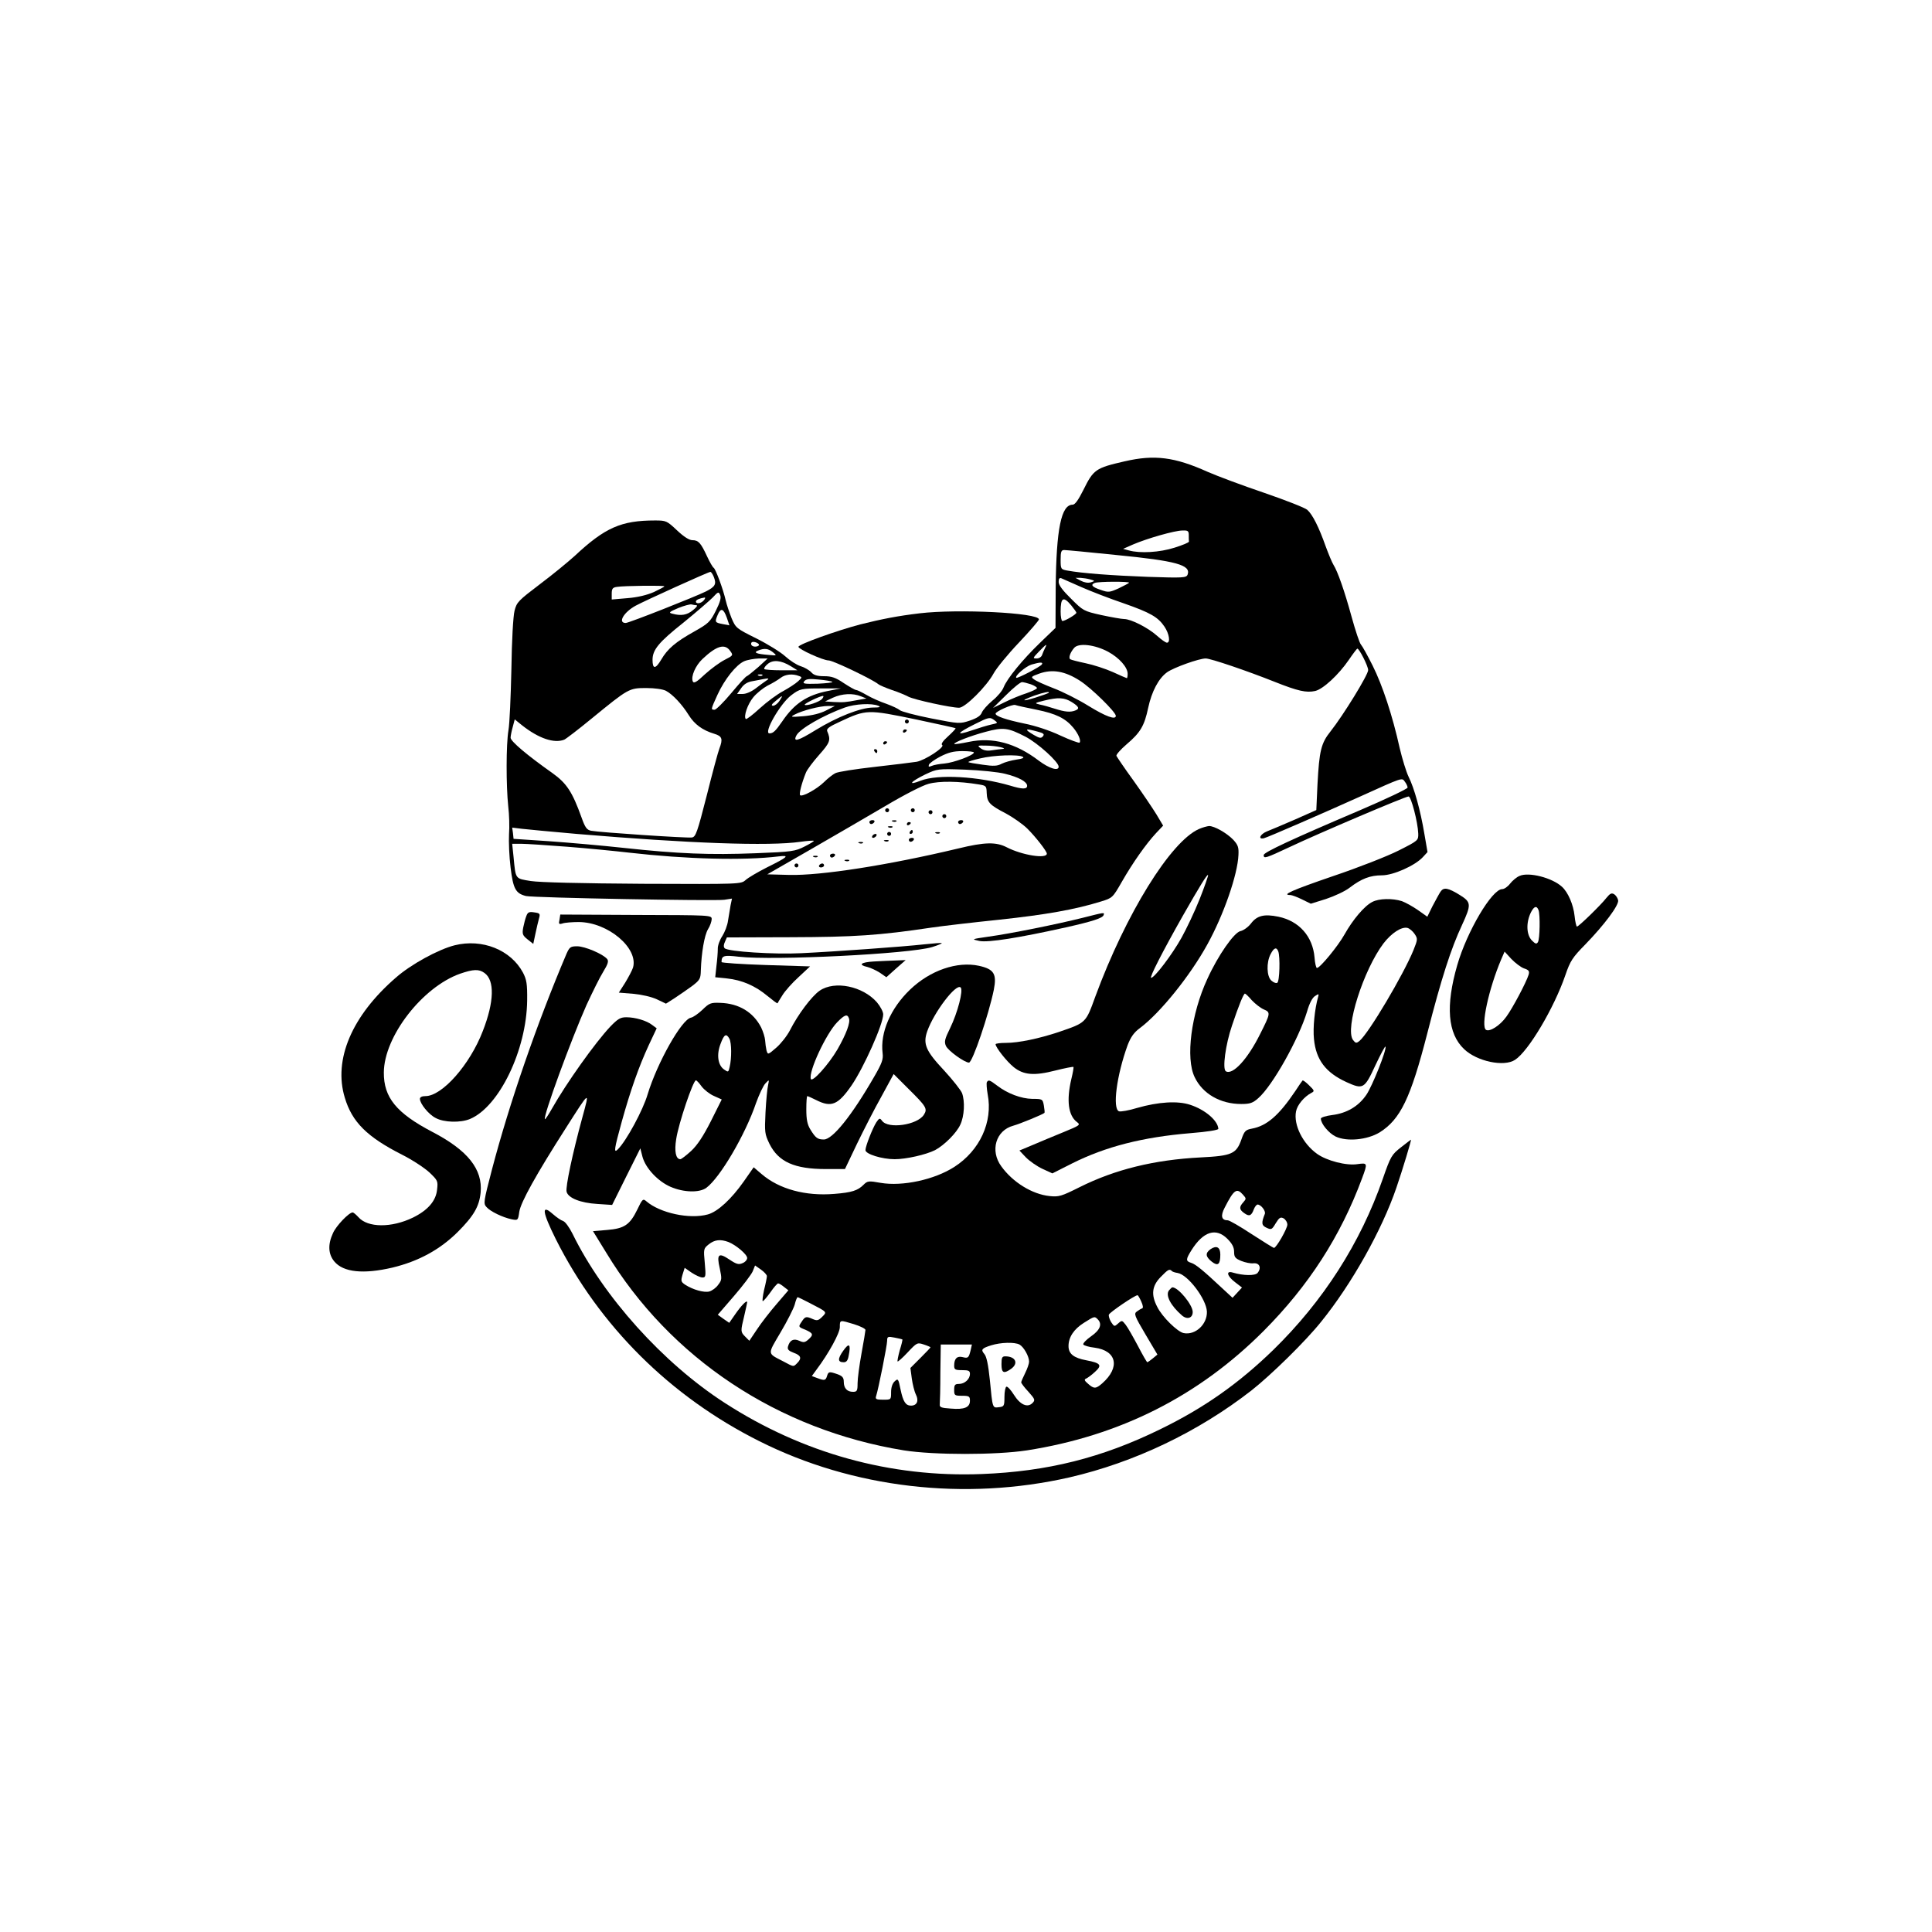 <?xml version="1.0" standalone="no"?>
<!DOCTYPE svg PUBLIC "-//W3C//DTD SVG 20010904//EN"
 "http://www.w3.org/TR/2001/REC-SVG-20010904/DTD/svg10.dtd">
<svg version="1.0" xmlns="http://www.w3.org/2000/svg"
 width="980pt" height="980pt" viewBox="0 0 980 980"
 preserveAspectRatio="xMidYMid meet">

<g transform="translate(0,980) scale(0.1,-0.1)"
fill="#000000" stroke="none">
<path d="M5705 7460 c-148 -34 -158 -41 -210 -146 -25 -50 -42 -74 -54 -74
-58 0 -83 -122 -86 -420 l-1 -205 -78 -75 c-89 -86 -167 -181 -185 -226 -6
-17 -32 -48 -57 -68 -25 -21 -49 -48 -54 -61 -6 -16 -25 -28 -60 -40 -51 -17
-54 -17 -197 11 -81 16 -152 35 -159 42 -8 7 -38 21 -68 32 -30 10 -75 30 -99
44 -24 14 -49 26 -54 26 -6 0 -34 16 -63 35 -41 28 -62 35 -99 35 -35 0 -53 5
-66 20 -9 10 -34 25 -54 31 -20 6 -55 29 -78 50 -23 21 -89 62 -147 91 -101
50 -104 53 -125 102 -11 28 -25 69 -30 91 -13 57 -51 159 -61 165 -5 3 -20 29
-33 57 -32 69 -44 83 -75 83 -16 0 -43 17 -78 50 -51 48 -55 50 -111 50 -172
0 -254 -36 -408 -180 -33 -30 -112 -95 -176 -143 -109 -83 -118 -91 -129 -135
-7 -28 -14 -150 -16 -297 -3 -137 -9 -277 -15 -310 -12 -72 -12 -280 -1 -385
5 -41 7 -105 4 -142 -2 -37 1 -113 8 -169 13 -108 26 -131 78 -144 37 -9 958
-26 1006 -19 l39 6 -7 -33 c-3 -19 -9 -54 -13 -78 -3 -25 -17 -60 -29 -79 -13
-19 -24 -49 -23 -66 0 -17 -3 -56 -7 -87 l-6 -56 59 -6 c77 -8 145 -38 206
-89 27 -22 49 -39 51 -37 1 2 12 21 25 41 12 20 48 61 81 91 l59 55 -225 7
c-123 4 -224 11 -224 15 0 33 11 36 88 27 178 -20 865 14 980 49 29 9 51 18
49 20 -2 2 -41 -1 -88 -6 -107 -12 -455 -37 -624 -45 -136 -7 -372 8 -389 25
-6 6 -6 18 1 32 l10 23 324 1 c323 1 447 9 715 49 54 8 209 26 344 40 233 25
382 51 514 92 59 18 60 19 107 101 55 96 122 191 173 246 l36 38 -34 57 c-19
31 -71 108 -116 171 -46 63 -84 120 -87 126 -2 6 21 32 51 58 71 60 91 95 110
185 18 84 53 150 96 181 34 24 162 70 196 70 25 0 208 -62 351 -119 116 -46
159 -56 204 -46 40 9 119 82 171 158 21 31 41 57 43 57 10 0 55 -89 55 -109 0
-24 -126 -229 -191 -311 -48 -60 -57 -99 -66 -267 l-6 -132 -106 -47 c-58 -25
-123 -53 -144 -61 -35 -14 -48 -42 -16 -35 18 4 314 133 489 212 219 99 211
96 226 75 8 -10 14 -24 14 -30 0 -6 -109 -58 -242 -115 -343 -146 -487 -213
-488 -227 0 -20 9 -17 133 41 146 69 585 256 602 256 13 0 47 -130 49 -188 1
-35 0 -36 -99 -86 -55 -28 -205 -87 -333 -130 -207 -71 -264 -96 -217 -96 8 0
35 -10 59 -22 l45 -22 77 24 c42 14 97 39 121 58 59 45 103 62 163 62 57 0
168 49 208 93 l23 25 -16 93 c-20 119 -51 231 -80 289 -12 25 -32 90 -45 145
-37 167 -88 320 -137 418 -25 50 -52 99 -60 108 -7 8 -28 71 -47 140 -36 132
-71 231 -92 264 -7 11 -25 54 -40 95 -34 96 -66 160 -93 184 -11 10 -110 49
-218 86 -109 37 -238 85 -288 107 -167 75 -269 88 -420 53z m325 -375 c0 -14
0 -28 1 -32 0 -5 -32 -18 -73 -31 -75 -24 -175 -30 -232 -14 l-29 8 50 22 c72
31 212 71 251 71 28 1 32 -2 32 -24z m-370 -100 c308 -30 382 -51 364 -100 -7
-16 -22 -17 -203 -11 -183 7 -332 18 -408 32 -32 6 -33 8 -33 55 0 40 3 49 18
49 9 0 127 -11 262 -25z m-2039 -112 c14 -36 7 -49 -40 -73 -54 -27 -391 -160
-407 -160 -42 0 -10 55 51 88 42 23 368 171 378 171 4 1 12 -11 18 -26z m1864
-51 c50 -22 146 -59 214 -82 137 -48 175 -70 208 -119 24 -36 31 -81 12 -81
-6 0 -29 16 -51 36 -45 40 -131 84 -166 84 -12 0 -64 9 -115 20 -90 20 -93 22
-154 83 -42 41 -63 69 -63 85 0 16 4 22 13 19 6 -3 53 -23 102 -45z m45 39
c25 -7 25 -8 3 -15 -14 -4 -33 -1 -50 8 l-28 15 25 0 c14 -1 36 -4 50 -8z
m197 -17 c-3 -4 -28 -16 -54 -29 -45 -20 -51 -21 -90 -7 -43 14 -53 26 -30 35
18 8 181 8 174 1z m-2357 -18 c0 -3 -24 -15 -53 -29 -34 -15 -82 -27 -133 -31
l-81 -7 0 30 c0 25 5 31 26 34 36 6 241 8 241 3z m261 -124 c-28 -56 -38 -65
-107 -104 -97 -54 -138 -89 -170 -144 -29 -49 -44 -49 -44 -1 0 51 31 89 157
189 65 53 131 110 148 127 28 30 30 31 38 13 6 -14 0 -36 -22 -80z m-61 53
c-14 -17 -40 -20 -40 -6 0 8 18 16 44 20 5 0 3 -6 -4 -14z m1864 -26 c14 -17
26 -34 26 -37 0 -8 -57 -42 -71 -42 -5 0 -9 22 -9 48 0 72 14 79 54 31z
m-1901 1 c7 -1 -1 -12 -18 -25 -30 -25 -60 -30 -104 -18 -21 5 -17 9 30 29 30
12 60 20 67 18 8 -2 19 -4 25 -4z m154 -64 l13 -38 -32 6 c-42 8 -43 10 -28
46 16 39 30 34 47 -14z m163 -137 c0 -5 -9 -9 -20 -9 -11 0 -20 6 -20 14 0 9
7 12 20 9 11 -3 20 -9 20 -14z m1451 -16 c-5 -10 -12 -26 -15 -35 -3 -10 -15
-18 -28 -18 -20 0 -20 2 12 35 38 39 44 43 31 18z m320 -19 c57 -31 99 -79 99
-112 0 -12 -2 -22 -4 -22 -2 0 -34 14 -71 31 -38 17 -100 37 -139 45 -38 8
-73 17 -77 20 -10 6 -1 34 20 58 23 26 105 16 172 -20z m-1917 4 c16 -22 15
-23 -28 -45 -24 -12 -69 -45 -100 -73 -43 -41 -57 -48 -62 -36 -10 25 14 80
49 113 72 68 114 80 141 41z m216 -6 c22 -18 22 -18 -22 -14 -61 5 -78 12 -53
22 32 13 51 11 75 -8z m-75 -77 c-28 -24 -53 -44 -57 -45 -4 0 -39 -38 -78
-85 -39 -47 -78 -85 -85 -85 -20 0 -20 0 14 75 36 79 95 153 136 171 16 7 50
13 75 14 l44 0 -49 -45z m166 6 l34 -21 -81 0 c-44 0 -83 3 -87 6 -3 4 4 15
16 25 27 24 69 20 118 -10z m1274 9 c-7 -12 -125 -73 -130 -68 -9 9 48 58 77
67 45 13 60 13 53 1z m193 -83 c58 -37 182 -159 182 -178 0 -22 -50 -4 -138
50 -53 33 -133 73 -178 90 -44 17 -89 37 -99 45 -17 12 -15 14 26 29 67 24
131 13 207 -36z m-1611 27 c-3 -3 -12 -4 -19 -1 -8 3 -5 6 6 6 11 1 17 -2 13
-5z m186 -3 c17 -6 16 -8 -5 -27 -13 -12 -47 -34 -76 -50 -29 -15 -83 -55
-118 -87 -36 -33 -67 -57 -71 -54 -12 13 9 75 38 110 17 21 50 47 72 59 23 11
53 29 66 39 24 19 61 23 94 10z m-167 -24 c-10 -7 -34 -24 -53 -39 -21 -16
-48 -28 -65 -28 l-29 0 21 30 c14 20 32 31 58 35 20 4 44 8 52 10 30 6 35 4
16 -8z m336 -6 c4 -3 -29 -7 -74 -9 -70 -2 -79 0 -68 13 9 11 26 13 74 8 33
-3 64 -8 68 -12z m1007 -12 c17 -6 31 -15 31 -19 0 -5 -24 -16 -52 -26 -29 -9
-80 -30 -112 -46 l-59 -29 67 66 c36 36 72 65 80 65 7 0 27 -5 45 -11z m-1851
-33 c34 -18 82 -69 116 -124 29 -46 69 -76 129 -94 40 -12 45 -26 26 -75 -6
-15 -35 -122 -64 -238 -48 -188 -56 -210 -75 -213 -25 -4 -471 26 -511 34 -22
4 -31 16 -49 67 -47 131 -76 174 -147 225 -129 91 -213 162 -213 180 0 9 5 34
11 55 l10 38 37 -30 c85 -67 163 -93 214 -73 9 4 72 52 140 108 186 152 189
154 276 154 44 0 84 -6 100 -14z m821 -1 c-106 -21 -170 -64 -231 -154 -34
-49 -46 -61 -65 -61 -32 0 54 150 110 193 45 34 51 35 157 35 l95 0 -66 -13z
m1120 -10 c-3 -2 -33 -13 -68 -24 -71 -22 -74 -15 -3 11 46 16 80 23 71 13z
m-952 -17 l28 -11 -45 -8 c-64 -12 -70 -12 -120 -10 l-45 3 40 19 c46 21 101
24 142 7z m-413 -23 c-9 -14 -24 -25 -33 -25 -11 1 -7 8 14 25 37 31 39 31 19
0z m216 10 c-12 -15 -80 -38 -88 -30 -5 5 76 44 92 45 5 0 3 -7 -4 -15z m1266
-16 c37 -23 42 -34 18 -43 -25 -10 -53 -7 -103 9 -25 8 -59 18 -76 21 -29 7
-28 8 20 20 73 18 104 16 141 -7z m-981 -19 c15 -6 8 -9 -28 -9 -63 -1 -180
-47 -291 -115 -89 -55 -115 -62 -96 -26 18 34 137 102 245 141 53 19 137 23
170 9z m803 -20 c98 -20 146 -43 186 -91 26 -31 41 -67 32 -76 -3 -3 -47 13
-97 36 -55 26 -128 50 -184 61 -91 19 -145 37 -145 50 0 11 85 49 100 44 8 -3
57 -14 108 -24z m-1068 -4 c-29 -15 -70 -25 -115 -29 -65 -5 -68 -4 -43 9 38
20 127 43 168 43 l35 0 -45 -23z m460 -46 c107 -23 196 -42 197 -44 2 -2 -15
-20 -38 -41 -27 -24 -37 -40 -30 -44 16 -10 -86 -77 -129 -85 -19 -3 -115 -15
-213 -26 -98 -11 -188 -25 -200 -32 -12 -6 -38 -26 -57 -45 -37 -36 -108 -75
-121 -67 -7 4 6 58 29 115 6 15 36 55 67 90 56 63 60 75 41 120 -5 12 9 23 64
48 135 63 139 63 390 11z m395 -4 c18 -13 17 -14 -16 -21 -19 -4 -65 -18 -103
-31 -80 -27 -73 -13 17 32 74 37 78 38 102 20z m157 -83 c63 -33 168 -128 168
-152 0 -24 -48 -9 -100 30 -118 90 -235 121 -355 96 -38 -8 -72 -13 -74 -11
-7 7 83 42 159 62 89 24 113 21 202 -25z m61 26 c31 -8 36 -13 27 -24 -9 -11
-17 -10 -46 7 -51 30 -46 35 19 17z m-188 -79 c20 -5 23 -8 10 -9 -11 -1 -36
-4 -55 -7 -23 -4 -42 0 -55 10 -19 14 -17 15 25 14 25 0 59 -4 75 -8z m-135
-27 c0 -14 -103 -52 -150 -56 -25 -2 -53 -7 -64 -12 -14 -6 -18 -5 -14 6 2 7
28 26 57 41 41 21 67 28 112 28 33 0 59 -3 59 -7z m248 -22 c9 -5 -2 -10 -32
-14 -26 -4 -59 -13 -75 -21 -22 -12 -41 -13 -96 -5 -38 5 -71 11 -73 13 -2 3
25 11 60 19 69 17 195 21 216 8z m-90 -86 c69 -17 112 -40 112 -61 0 -18 -24
-18 -86 1 -161 47 -368 59 -454 25 -69 -27 -52 -5 24 32 60 28 63 29 201 24
77 -3 168 -12 203 -21z m-133 -54 c37 -6 39 -8 40 -43 2 -48 14 -61 97 -104
37 -20 87 -55 110 -78 43 -43 98 -114 98 -126 0 -28 -125 -8 -203 32 -54 28
-112 27 -247 -6 -356 -85 -697 -138 -857 -134 l-111 3 216 124 c119 69 291
168 382 222 94 56 189 105 220 113 54 15 153 14 255 -3z m-2040 -251 c568 -48
977 -63 1135 -40 35 5 66 7 68 5 2 -2 -19 -15 -47 -29 -47 -24 -64 -27 -248
-34 -231 -9 -392 -3 -668 27 -110 12 -281 27 -380 34 l-180 12 -3 29 -4 28 49
-6 c26 -3 152 -15 278 -26z m-48 -65 c103 -8 245 -22 314 -30 290 -33 579 -41
759 -19 58 7 47 -3 -60 -56 -47 -24 -95 -52 -108 -64 -24 -21 -27 -21 -520
-19 -312 2 -524 7 -569 14 -81 13 -77 8 -88 122 l-7 67 45 0 c25 0 130 -7 234
-15z"/>
<path d="M4590 6140 c0 -5 5 -10 10 -10 6 0 10 5 10 10 0 6 -4 10 -10 10 -5 0
-10 -4 -10 -10z"/>
<path d="M4580 6089 c0 -5 5 -7 10 -4 6 3 10 8 10 11 0 2 -4 4 -10 4 -5 0 -10
-5 -10 -11z"/>
<path d="M4480 6029 c0 -5 5 -7 10 -4 6 3 10 8 10 11 0 2 -4 4 -10 4 -5 0 -10
-5 -10 -11z"/>
<path d="M4435 5990 c3 -5 8 -10 11 -10 2 0 4 5 4 10 0 6 -5 10 -11 10 -5 0
-7 -4 -4 -10z"/>
<path d="M4490 5690 c0 -5 5 -10 10 -10 6 0 10 5 10 10 0 6 -4 10 -10 10 -5 0
-10 -4 -10 -10z"/>
<path d="M4620 5690 c0 -5 5 -10 10 -10 6 0 10 5 10 10 0 6 -4 10 -10 10 -5 0
-10 -4 -10 -10z"/>
<path d="M4710 5680 c0 -5 5 -10 10 -10 6 0 10 5 10 10 0 6 -4 10 -10 10 -5 0
-10 -4 -10 -10z"/>
<path d="M4780 5660 c0 -5 5 -10 10 -10 6 0 10 5 10 10 0 6 -4 10 -10 10 -5 0
-10 -4 -10 -10z"/>
<path d="M4410 5630 c0 -5 4 -10 9 -10 6 0 13 5 16 10 3 6 -1 10 -9 10 -9 0
-16 -4 -16 -10z"/>
<path d="M4528 5633 c7 -3 16 -2 19 1 4 3 -2 6 -13 5 -11 0 -14 -3 -6 -6z"/>
<path d="M4860 5630 c0 -5 4 -10 9 -10 6 0 13 5 16 10 3 6 -1 10 -9 10 -9 0
-16 -4 -16 -10z"/>
<path d="M4600 5619 c0 -5 5 -7 10 -4 6 3 10 8 10 11 0 2 -4 4 -10 4 -5 0 -10
-5 -10 -11z"/>
<path d="M4508 5603 c7 -3 16 -2 19 1 4 3 -2 6 -13 5 -11 0 -14 -3 -6 -6z"/>
<path d="M4615 5580 c-3 -5 -1 -10 4 -10 6 0 11 5 11 10 0 6 -2 10 -4 10 -3 0
-8 -4 -11 -10z"/>
<path d="M4500 5570 c0 -5 5 -10 10 -10 6 0 10 5 10 10 0 6 -4 10 -10 10 -5 0
-10 -4 -10 -10z"/>
<path d="M4748 5573 c7 -3 16 -2 19 1 4 3 -2 6 -13 5 -11 0 -14 -3 -6 -6z"/>
<path d="M4425 5560 c-3 -5 -2 -10 4 -10 5 0 13 5 16 10 3 6 2 10 -4 10 -5 0
-13 -4 -16 -10z"/>
<path d="M4610 5540 c0 -5 4 -10 9 -10 6 0 13 5 16 10 3 6 -1 10 -9 10 -9 0
-16 -4 -16 -10z"/>
<path d="M4488 5533 c7 -3 16 -2 19 1 4 3 -2 6 -13 5 -11 0 -14 -3 -6 -6z"/>
<path d="M4358 5523 c7 -3 16 -2 19 1 4 3 -2 6 -13 5 -11 0 -14 -3 -6 -6z"/>
<path d="M4210 5460 c0 -5 4 -10 9 -10 6 0 13 5 16 10 3 6 -1 10 -9 10 -9 0
-16 -4 -16 -10z"/>
<path d="M4128 5453 c7 -3 16 -2 19 1 4 3 -2 6 -13 5 -11 0 -14 -3 -6 -6z"/>
<path d="M4288 5433 c7 -3 16 -2 19 1 4 3 -2 6 -13 5 -11 0 -14 -3 -6 -6z"/>
<path d="M4030 5410 c0 -5 5 -10 10 -10 6 0 10 5 10 10 0 6 -4 10 -10 10 -5 0
-10 -4 -10 -10z"/>
<path d="M4155 5410 c-3 -5 1 -10 9 -10 9 0 16 5 16 10 0 6 -4 10 -9 10 -6 0
-13 -4 -16 -10z"/>
<path d="M4665 6689 c-110 -13 -192 -29 -300 -56 -115 -30 -315 -101 -315
-114 0 -12 125 -69 153 -69 22 0 223 -96 253 -121 6 -5 37 -18 68 -29 31 -10
69 -26 84 -34 28 -15 215 -56 257 -56 31 0 140 109 175 174 14 26 71 96 128
156 56 59 102 113 102 118 0 34 -412 54 -605 31z"/>
<path d="M6082 5595 c-144 -63 -371 -430 -526 -850 -49 -135 -46 -132 -186
-180 -99 -33 -203 -55 -267 -55 -29 0 -53 -3 -53 -7 1 -17 57 -88 92 -116 50
-40 103 -45 212 -17 48 12 89 20 91 18 2 -2 -3 -30 -11 -63 -25 -107 -15 -183
28 -216 20 -15 17 -17 -68 -52 -49 -20 -119 -49 -156 -65 l-67 -28 33 -35 c19
-19 56 -45 84 -58 l50 -23 101 51 c170 85 358 133 599 153 88 7 142 16 142 22
-2 41 -66 97 -143 122 -63 21 -161 15 -269 -16 -42 -13 -84 -20 -92 -17 -34
13 -12 182 44 336 16 41 32 64 62 86 102 76 254 264 342 424 83 150 154 355
158 454 2 39 -2 51 -27 78 -33 34 -95 69 -122 69 -10 -1 -33 -7 -51 -15z m3
-356 c-25 -63 -67 -151 -92 -196 -48 -86 -137 -203 -154 -203 -10 0 58 133
161 315 89 156 125 214 128 206 1 -4 -18 -59 -43 -122z"/>
<path d="M7708 5357 c-15 -6 -36 -24 -48 -39 -12 -16 -30 -28 -40 -28 -52 0
-179 -215 -228 -385 -60 -207 -49 -348 35 -427 65 -62 202 -91 258 -54 68 44
198 263 255 429 25 73 36 90 102 157 96 99 170 198 166 223 -2 11 -11 25 -20
31 -14 8 -21 4 -40 -19 -27 -35 -140 -145 -149 -145 -3 0 -9 24 -12 54 -6 57
-33 120 -64 148 -50 46 -169 76 -215 55z m96 -173 c9 -24 7 -147 -3 -163 -7
-11 -13 -9 -30 8 -29 29 -31 92 -5 144 16 31 29 34 38 11z m-74 -296 c25 -8
29 -14 24 -32 -12 -39 -82 -171 -113 -213 -32 -45 -84 -78 -103 -67 -28 17 13
207 77 358 l17 39 34 -37 c19 -20 48 -42 64 -48z"/>
<path d="M7307 5277 c-8 -12 -26 -46 -41 -74 l-26 -53 -48 34 c-26 18 -62 38
-81 45 -47 15 -116 14 -150 -4 -40 -20 -99 -90 -141 -165 -33 -59 -124 -170
-140 -170 -4 0 -10 24 -12 53 -9 107 -78 185 -183 207 -73 15 -109 6 -140 -35
-14 -18 -38 -35 -53 -38 -32 -7 -113 -122 -168 -243 -82 -177 -111 -402 -64
-498 40 -84 130 -136 236 -136 45 0 59 5 87 30 72 63 205 300 247 439 12 42
27 71 41 79 18 12 20 11 15 -5 -17 -60 -27 -156 -21 -213 10 -106 60 -171 165
-219 84 -38 91 -35 146 84 27 57 50 101 52 96 6 -17 -67 -200 -97 -244 -40
-59 -100 -94 -174 -103 -31 -4 -57 -12 -57 -18 0 -26 40 -74 75 -91 58 -27
160 -17 223 21 105 66 157 172 242 503 72 281 120 429 176 549 48 104 47 116
-11 152 -60 37 -82 41 -98 17z m-131 -215 c16 -24 15 -28 -6 -81 -51 -125
-227 -422 -274 -461 -16 -13 -20 -12 -33 5 -42 57 53 355 155 490 41 53 92 86
122 78 10 -3 27 -17 36 -31z m-692 -88 c10 -27 7 -152 -5 -159 -5 -4 -19 1
-30 11 -24 21 -26 92 -4 134 17 33 30 38 39 14z m-134 -248 c17 -18 44 -39 60
-46 36 -15 35 -20 -18 -125 -63 -127 -139 -210 -174 -189 -18 11 -2 134 31
231 34 102 59 163 66 163 3 0 19 -15 35 -34z"/>
<path d="M2670 5154 c-5 -12 -12 -39 -16 -59 -6 -33 -3 -40 22 -60 l29 -23 11
52 c6 28 14 63 18 77 7 24 5 27 -24 31 -26 4 -33 1 -40 -18z"/>
<path d="M5490 5144 c-128 -32 -365 -80 -475 -95 -89 -13 -89 -13 -47 -22 45
-9 201 16 439 69 134 30 186 47 191 62 5 15 7 15 -108 -14z"/>
<path d="M2838 5135 c-5 -22 -3 -25 16 -19 11 4 49 7 82 7 148 -1 303 -132
275 -231 -5 -15 -23 -49 -40 -77 l-32 -50 73 -6 c43 -4 92 -15 120 -28 l46
-22 44 28 c23 15 63 43 88 61 41 31 44 38 45 80 3 90 18 177 36 208 11 17 19
41 19 52 0 20 -5 20 -384 21 l-384 2 -4 -26z"/>
<path d="M2306 5005 c-83 -21 -222 -97 -298 -164 -223 -193 -318 -416 -259
-609 37 -124 113 -199 290 -289 52 -26 114 -67 139 -90 43 -41 44 -44 39 -88
-6 -57 -47 -104 -122 -141 -109 -53 -230 -52 -277 2 -12 13 -25 24 -29 24 -19
0 -84 -68 -100 -105 -27 -58 -24 -107 7 -144 46 -55 148 -65 294 -31 133 32
241 91 331 180 82 82 110 130 117 201 11 118 -65 214 -246 308 -181 95 -246
174 -245 301 1 182 195 433 387 501 67 23 95 24 123 4 53 -37 50 -147 -8 -295
-65 -170 -206 -330 -291 -330 -17 0 -28 -5 -28 -14 0 -24 44 -79 80 -97 42
-23 126 -25 174 -5 148 62 287 350 290 601 1 85 -3 106 -21 141 -62 116 -207
174 -347 139z"/>
<path d="M2874 4963 c-150 -353 -290 -758 -379 -1097 -42 -162 -44 -171 -27
-189 19 -22 81 -52 128 -62 31 -6 32 -5 38 38 7 48 86 190 235 423 125 196
123 195 85 56 -50 -183 -86 -353 -80 -377 8 -32 71 -57 156 -62 l75 -5 71 143
72 144 11 -43 c16 -58 78 -124 142 -152 67 -29 147 -31 182 -5 69 51 197 268
252 430 16 44 37 89 48 100 19 20 19 20 13 -10 -4 -16 -10 -78 -13 -137 -5
-102 -4 -110 20 -160 46 -92 127 -128 287 -128 l96 0 61 128 c34 70 89 178
124 240 l62 114 74 -74 c92 -91 99 -102 79 -133 -34 -52 -181 -73 -212 -30
-11 15 -14 14 -29 -8 -19 -30 -55 -121 -55 -141 0 -20 84 -46 148 -46 59 0
159 23 205 46 47 25 109 87 128 129 21 44 24 119 9 160 -6 15 -46 66 -90 114
-94 100 -109 135 -87 199 34 97 147 246 170 223 14 -14 -15 -127 -54 -207 -27
-55 -30 -68 -21 -89 11 -25 95 -85 117 -85 18 0 101 246 126 369 16 81 1 105
-75 122 -111 24 -248 -23 -350 -121 -99 -95 -152 -218 -139 -322 4 -31 -3 -51
-43 -120 -114 -198 -211 -318 -255 -318 -32 0 -42 8 -68 50 -16 26 -21 51 -21
103 0 37 2 67 5 67 3 0 23 -9 45 -20 77 -39 111 -25 180 75 62 91 160 310 160
360 0 13 -15 41 -32 61 -72 82 -214 111 -290 59 -41 -28 -111 -122 -151 -201
-15 -29 -46 -68 -69 -88 -43 -37 -43 -37 -50 -14 -3 13 -6 36 -7 51 -1 15 -10
44 -20 65 -40 78 -113 122 -207 125 -49 2 -56 -1 -91 -35 -21 -20 -47 -38 -58
-40 -47 -8 -171 -228 -220 -389 -23 -79 -107 -235 -151 -279 -22 -22 -19 0 20
141 43 155 86 278 137 388 l40 85 -23 17 c-28 22 -86 39 -131 39 -30 0 -43 -8
-81 -47 -78 -83 -223 -287 -296 -416 -18 -32 -34 -56 -36 -54 -11 11 134 406
211 579 30 65 68 142 85 169 24 39 28 54 20 64 -21 26 -114 65 -152 65 -34 0
-39 -4 -54 -37z m1432 -328 c9 -21 -14 -81 -58 -158 -45 -77 -128 -169 -135
-150 -13 36 77 229 133 287 38 39 52 44 60 21z m-606 -104 c11 -21 12 -98 1
-144 -6 -26 -7 -27 -28 -12 -32 22 -39 76 -18 130 18 49 29 55 45 26z m-141
-242 c13 -17 41 -39 62 -48 l40 -18 -55 -110 c-39 -77 -69 -122 -100 -151 -25
-23 -50 -42 -55 -42 -23 0 -31 40 -21 102 12 80 86 298 100 298 4 0 17 -14 29
-31z"/>
<path d="M4433 4923 c-67 -4 -82 -17 -33 -28 16 -4 44 -17 63 -29 l33 -23 49
44 49 43 -49 -2 c-28 -1 -78 -3 -112 -5z"/>
<path d="M5006 4311 c-3 -5 -1 -33 4 -62 27 -140 -40 -285 -169 -368 -101 -65
-263 -100 -374 -81 -61 11 -67 10 -87 -10 -29 -29 -59 -39 -148 -46 -146 -12
-279 24 -368 100 l-41 35 -51 -73 c-62 -88 -131 -152 -181 -166 -93 -26 -244
7 -313 67 -16 14 -20 11 -45 -42 -38 -78 -66 -97 -154 -104 l-71 -6 67 -109
c325 -537 872 -899 1510 -1003 153 -24 467 -24 624 0 473 74 872 276 1201 606
228 229 390 480 499 774 29 78 28 79 -23 72 -56 -9 -156 17 -205 52 -73 52
-120 147 -107 215 6 33 41 75 79 95 16 8 14 12 -13 38 -16 16 -31 27 -33 24
-2 -2 -19 -26 -37 -54 -83 -123 -144 -176 -220 -190 -32 -6 -38 -12 -53 -55
-26 -73 -48 -83 -207 -91 -235 -12 -434 -61 -614 -151 -92 -46 -105 -50 -152
-45 -88 9 -187 70 -245 151 -58 79 -28 182 61 206 33 9 150 57 158 65 2 2 0
18 -3 37 -6 33 -7 34 -59 34 -56 1 -126 27 -179 68 -37 28 -43 30 -51 17z
m1299 -571 c17 -19 17 -21 2 -38 -23 -25 -21 -38 5 -56 25 -18 36 -13 48 20 5
13 14 24 19 24 17 0 42 -32 37 -47 -19 -47 -17 -59 9 -71 24 -11 27 -9 46 23
18 29 24 33 40 25 10 -6 19 -20 19 -32 0 -20 -56 -118 -68 -118 -3 0 -54 32
-113 70 -59 39 -113 70 -121 70 -32 0 -38 22 -16 64 47 92 61 102 93 66z m-79
-224 c24 -24 34 -43 34 -66 0 -26 5 -33 36 -46 20 -8 48 -14 62 -12 31 3 42
-23 21 -49 -13 -15 -72 -14 -126 2 -36 11 -29 -18 12 -49 l35 -27 -24 -26 -24
-26 -54 50 c-95 89 -133 120 -155 127 -29 9 -29 17 1 65 60 95 124 115 182 57z
m-2531 -16 c38 -15 95 -63 95 -81 0 -9 -10 -21 -23 -26 -20 -9 -31 -6 -67 18
-55 37 -66 28 -49 -45 11 -52 11 -59 -8 -83 -10 -15 -31 -30 -45 -34 -27 -7
-83 9 -122 34 -22 15 -23 19 -14 51 l11 35 36 -25 c20 -13 44 -24 54 -24 17 0
18 6 12 73 -7 72 -6 74 20 95 30 24 59 27 100 12z m195 -173 c0 -7 -6 -38 -14
-69 -7 -32 -10 -58 -7 -58 4 0 21 20 39 45 17 25 35 45 39 45 5 0 18 -8 30
-18 l22 -17 -60 -70 c-33 -38 -78 -96 -99 -128 l-39 -58 -21 21 c-24 24 -24
27 -5 105 8 33 14 64 15 69 0 15 -30 -16 -61 -61 l-30 -43 -29 20 -29 21 82
95 c45 52 88 109 95 125 l12 30 30 -21 c17 -12 30 -27 30 -33z m2054 26 c3 -4
16 -8 29 -10 52 -8 146 -132 149 -196 2 -65 -59 -121 -118 -109 -31 6 -109 82
-134 133 -32 61 -27 106 17 151 38 39 45 43 57 31z m-155 -155 c9 -20 11 -33
4 -35 -6 -2 -18 -9 -27 -16 -15 -11 -11 -22 44 -115 l61 -103 -23 -19 c-13
-11 -25 -19 -28 -20 -3 0 -24 37 -48 83 -24 45 -51 93 -62 107 -18 23 -19 24
-38 7 -19 -17 -20 -17 -36 7 -8 14 -14 31 -11 38 5 12 131 98 145 98 3 0 11
-14 19 -32z m-1681 -8 c89 -46 88 -44 62 -70 -19 -19 -26 -20 -47 -11 -34 15
-39 14 -57 -14 -17 -25 -17 -26 19 -40 40 -18 43 -25 15 -50 -17 -15 -24 -16
-46 -6 -29 13 -48 3 -57 -29 -4 -15 3 -22 29 -32 37 -13 42 -28 18 -52 -20
-20 -16 -21 -72 9 -81 42 -80 32 -13 146 34 57 66 121 72 141 5 21 12 38 15
38 2 0 30 -13 62 -30z m1460 -82 c24 -24 13 -54 -33 -86 -26 -18 -43 -37 -40
-42 3 -5 29 -13 57 -16 113 -15 131 -100 39 -181 -32 -28 -42 -29 -72 -2 -18
15 -21 22 -10 26 7 3 28 18 45 34 38 34 30 45 -44 59 -64 12 -90 33 -90 72 0
45 27 86 78 118 54 34 54 34 70 18z m-1236 -25 c32 -10 58 -23 58 -29 0 -5 -9
-59 -20 -119 -11 -60 -20 -128 -20 -152 0 -38 -3 -43 -23 -43 -30 0 -47 18
-47 51 0 21 -7 29 -31 38 -43 15 -47 14 -54 -9 -7 -23 -13 -24 -50 -10 l-27
10 24 33 c61 81 118 185 118 215 0 38 -1 37 72 15z m245 -77 c2 -2 -4 -26 -13
-55 -8 -29 -13 -55 -11 -57 2 -2 25 18 51 46 47 50 49 51 82 40 19 -6 34 -13
34 -14 0 -2 -23 -26 -51 -54 l-51 -51 7 -53 c4 -29 13 -66 21 -82 16 -32 5
-56 -25 -56 -27 0 -40 20 -53 82 -11 55 -13 57 -30 41 -11 -10 -18 -30 -18
-55 0 -38 0 -38 -41 -38 -34 0 -40 3 -35 18 12 37 56 258 56 281 0 21 3 23 38
16 20 -4 38 -8 39 -9z m594 -26 c22 -12 49 -60 49 -87 0 -10 -9 -36 -20 -58
-11 -22 -20 -43 -20 -47 0 -4 16 -26 37 -48 33 -37 35 -42 20 -57 -25 -25 -62
-9 -94 42 -15 24 -32 43 -38 41 -5 -1 -10 -25 -10 -52 0 -46 -2 -49 -28 -52
-33 -4 -32 -7 -46 138 -8 78 -17 120 -28 132 -19 22 -13 29 35 44 48 15 118
17 143 4z m-247 -27 c-10 -41 -13 -44 -41 -37 -28 7 -43 -7 -43 -43 0 -20 5
-23 40 -23 33 0 40 -3 40 -19 0 -27 -27 -51 -56 -51 -20 0 -24 -5 -24 -30 0
-28 2 -30 40 -30 36 0 40 -3 40 -25 0 -34 -28 -46 -97 -40 -49 3 -58 7 -56 22
1 10 3 82 3 161 l2 142 79 0 79 0 -6 -27z"/>
<path d="M6141 3464 c-28 -20 -27 -38 6 -64 31 -24 43 -14 43 36 0 38 -19 48
-49 28z"/>
<path d="M5930 3255 c-20 -24 8 -78 66 -128 26 -22 54 -13 54 18 0 36 -73 125
-103 125 -3 0 -10 -7 -17 -15z"/>
<path d="M4277 2948 c-29 -41 -28 -58 3 -58 14 0 21 10 25 34 12 59 2 67 -28
24z"/>
<path d="M5080 2880 c0 -44 11 -50 48 -24 40 28 24 64 -29 64 -16 0 -19 -7
-19 -40z"/>
<path d="M7106 3980 c-47 -37 -52 -45 -92 -160 -113 -325 -302 -620 -555 -867
-176 -171 -352 -295 -574 -403 -296 -145 -572 -214 -905 -227 -463 -18 -908
105 -1304 361 -313 202 -616 539 -772 858 -16 32 -37 61 -47 64 -10 3 -34 19
-53 36 -59 52 -54 12 15 -127 222 -442 581 -799 1032 -1025 475 -239 1043
-305 1574 -184 329 76 652 230 923 441 98 77 274 249 353 348 155 191 309 466
382 680 31 90 78 246 74 244 -1 0 -24 -18 -51 -39z"/>
</g>
</svg>
